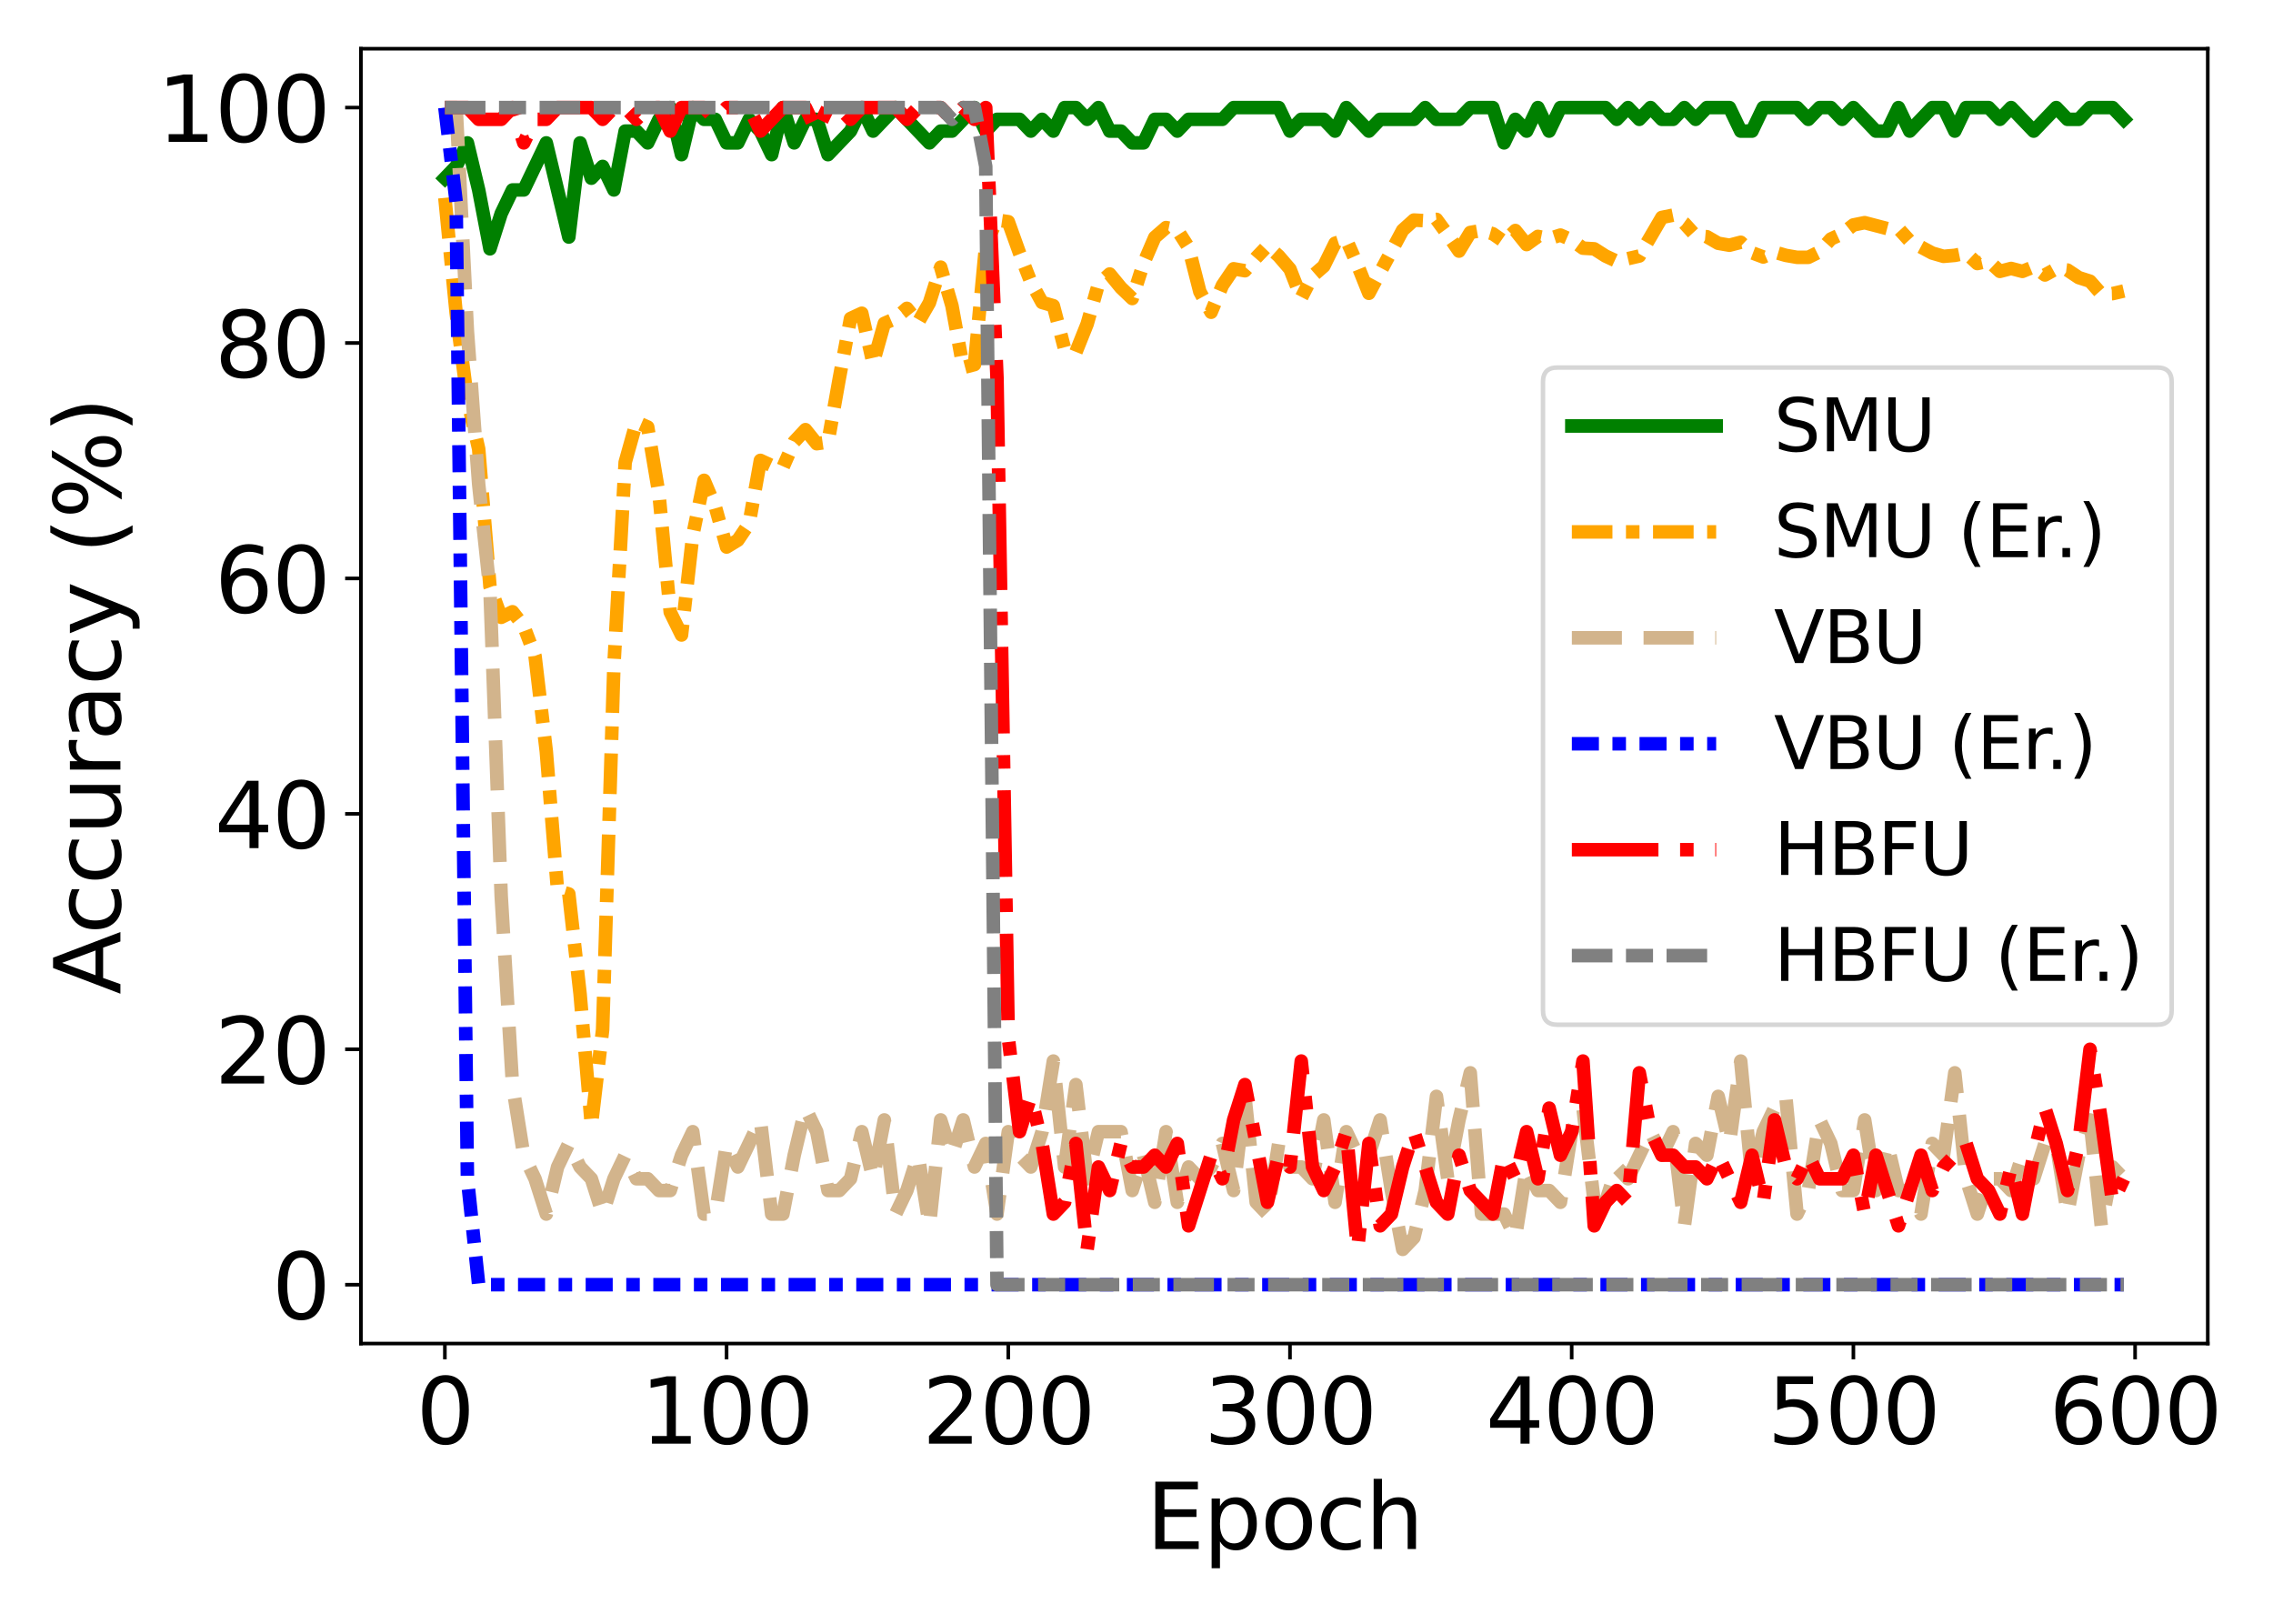 <?xml version="1.0" encoding="utf-8" standalone="no"?>
<!DOCTYPE svg PUBLIC "-//W3C//DTD SVG 1.1//EN"
  "http://www.w3.org/Graphics/SVG/1.1/DTD/svg11.dtd">
<svg height="360pt" version="1.1" viewBox="0 0 504 360" width="504pt" xmlns="http://www.w3.org/2000/svg" xmlns:xlink="http://www.w3.org/1999/xlink">
 <defs>
  <style type="text/css">*{stroke-linecap:butt;stroke-linejoin:round;}</style>
 </defs>
 <g id="figure_1">
  <g id="patch_1">
   <path d="M 0 360 
L 504 360 
L 504 0 
L 0 0 
z
" style="fill:#ffffff;"/>
  </g>
  <g id="axes_1">
   <g id="patch_2">
    <path d="M 80.03 297.88 
L 489.536 297.88 
L 489.536 10.8 
L 80.03 10.8 
z
" style="fill:#ffffff;"/>
   </g>
   <g id="matplotlib.axis_1">
    <g id="xtick_1">
     <g id="line2d_1">
      <defs>
       <path d="M 0 0 
L 0 3.5 
" id="mbb1602a6ee" style="stroke:#000000;stroke-width:0.8;"/>
      </defs>
      <g>
       <use style="stroke:#000000;stroke-width:0.8;" x="98.644" xlink:href="#mbb1602a6ee" y="297.88"/>
      </g>
     </g>
     <g id="text_1">
      <!-- 0 -->
      <g transform="translate(92.281 320.077)scale(0.2 -0.2)">
       <defs>
        <path d="M 2034 4250 
Q 1547 4250 1301 3770 
Q 1056 3291 1056 2328 
Q 1056 1369 1301 889 
Q 1547 409 2034 409 
Q 2525 409 2770 889 
Q 3016 1369 3016 2328 
Q 3016 3291 2770 3770 
Q 2525 4250 2034 4250 
z
M 2034 4750 
Q 2819 4750 3233 4129 
Q 3647 3509 3647 2328 
Q 3647 1150 3233 529 
Q 2819 -91 2034 -91 
Q 1250 -91 836 529 
Q 422 1150 422 2328 
Q 422 3509 836 4129 
Q 1250 4750 2034 4750 
z
" id="DejaVuSans-30" transform="scale(0.016)"/>
       </defs>
       <use xlink:href="#DejaVuSans-30"/>
      </g>
     </g>
    </g>
    <g id="xtick_2">
     <g id="line2d_2">
      <g>
       <use style="stroke:#000000;stroke-width:0.8;" x="161.107" xlink:href="#mbb1602a6ee" y="297.88"/>
      </g>
     </g>
     <g id="text_2">
      <!-- 100 -->
      <g transform="translate(142.019 320.077)scale(0.2 -0.2)">
       <defs>
        <path d="M 794 531 
L 1825 531 
L 1825 4091 
L 703 3866 
L 703 4441 
L 1819 4666 
L 2450 4666 
L 2450 531 
L 3481 531 
L 3481 0 
L 794 0 
L 794 531 
z
" id="DejaVuSans-31" transform="scale(0.016)"/>
       </defs>
       <use xlink:href="#DejaVuSans-31"/>
       <use x="63.623" xlink:href="#DejaVuSans-30"/>
       <use x="127.246" xlink:href="#DejaVuSans-30"/>
      </g>
     </g>
    </g>
    <g id="xtick_3">
     <g id="line2d_3">
      <g>
       <use style="stroke:#000000;stroke-width:0.8;" x="223.57" xlink:href="#mbb1602a6ee" y="297.88"/>
      </g>
     </g>
     <g id="text_3">
      <!-- 200 -->
      <g transform="translate(204.482 320.077)scale(0.2 -0.2)">
       <defs>
        <path d="M 1228 531 
L 3431 531 
L 3431 0 
L 469 0 
L 469 531 
Q 828 903 1448 1529 
Q 2069 2156 2228 2338 
Q 2531 2678 2651 2914 
Q 2772 3150 2772 3378 
Q 2772 3750 2511 3984 
Q 2250 4219 1831 4219 
Q 1534 4219 1204 4116 
Q 875 4013 500 3803 
L 500 4441 
Q 881 4594 1212 4672 
Q 1544 4750 1819 4750 
Q 2544 4750 2975 4387 
Q 3406 4025 3406 3419 
Q 3406 3131 3298 2873 
Q 3191 2616 2906 2266 
Q 2828 2175 2409 1742 
Q 1991 1309 1228 531 
z
" id="DejaVuSans-32" transform="scale(0.016)"/>
       </defs>
       <use xlink:href="#DejaVuSans-32"/>
       <use x="63.623" xlink:href="#DejaVuSans-30"/>
       <use x="127.246" xlink:href="#DejaVuSans-30"/>
      </g>
     </g>
    </g>
    <g id="xtick_4">
     <g id="line2d_4">
      <g>
       <use style="stroke:#000000;stroke-width:0.8;" x="286.032" xlink:href="#mbb1602a6ee" y="297.88"/>
      </g>
     </g>
     <g id="text_4">
      <!-- 300 -->
      <g transform="translate(266.945 320.077)scale(0.2 -0.2)">
       <defs>
        <path d="M 2597 2516 
Q 3050 2419 3304 2112 
Q 3559 1806 3559 1356 
Q 3559 666 3084 287 
Q 2609 -91 1734 -91 
Q 1441 -91 1130 -33 
Q 819 25 488 141 
L 488 750 
Q 750 597 1062 519 
Q 1375 441 1716 441 
Q 2309 441 2620 675 
Q 2931 909 2931 1356 
Q 2931 1769 2642 2001 
Q 2353 2234 1838 2234 
L 1294 2234 
L 1294 2753 
L 1863 2753 
Q 2328 2753 2575 2939 
Q 2822 3125 2822 3475 
Q 2822 3834 2567 4026 
Q 2313 4219 1838 4219 
Q 1578 4219 1281 4162 
Q 984 4106 628 3988 
L 628 4550 
Q 988 4650 1302 4700 
Q 1616 4750 1894 4750 
Q 2613 4750 3031 4423 
Q 3450 4097 3450 3541 
Q 3450 3153 3228 2886 
Q 3006 2619 2597 2516 
z
" id="DejaVuSans-33" transform="scale(0.016)"/>
       </defs>
       <use xlink:href="#DejaVuSans-33"/>
       <use x="63.623" xlink:href="#DejaVuSans-30"/>
       <use x="127.246" xlink:href="#DejaVuSans-30"/>
      </g>
     </g>
    </g>
    <g id="xtick_5">
     <g id="line2d_5">
      <g>
       <use style="stroke:#000000;stroke-width:0.8;" x="348.495" xlink:href="#mbb1602a6ee" y="297.88"/>
      </g>
     </g>
     <g id="text_5">
      <!-- 400 -->
      <g transform="translate(329.408 320.077)scale(0.2 -0.2)">
       <defs>
        <path d="M 2419 4116 
L 825 1625 
L 2419 1625 
L 2419 4116 
z
M 2253 4666 
L 3047 4666 
L 3047 1625 
L 3713 1625 
L 3713 1100 
L 3047 1100 
L 3047 0 
L 2419 0 
L 2419 1100 
L 313 1100 
L 313 1709 
L 2253 4666 
z
" id="DejaVuSans-34" transform="scale(0.016)"/>
       </defs>
       <use xlink:href="#DejaVuSans-34"/>
       <use x="63.623" xlink:href="#DejaVuSans-30"/>
       <use x="127.246" xlink:href="#DejaVuSans-30"/>
      </g>
     </g>
    </g>
    <g id="xtick_6">
     <g id="line2d_6">
      <g>
       <use style="stroke:#000000;stroke-width:0.8;" x="410.958" xlink:href="#mbb1602a6ee" y="297.88"/>
      </g>
     </g>
     <g id="text_6">
      <!-- 500 -->
      <g transform="translate(391.871 320.077)scale(0.2 -0.2)">
       <defs>
        <path d="M 691 4666 
L 3169 4666 
L 3169 4134 
L 1269 4134 
L 1269 2991 
Q 1406 3038 1543 3061 
Q 1681 3084 1819 3084 
Q 2600 3084 3056 2656 
Q 3513 2228 3513 1497 
Q 3513 744 3044 326 
Q 2575 -91 1722 -91 
Q 1428 -91 1123 -41 
Q 819 9 494 109 
L 494 744 
Q 775 591 1075 516 
Q 1375 441 1709 441 
Q 2250 441 2565 725 
Q 2881 1009 2881 1497 
Q 2881 1984 2565 2268 
Q 2250 2553 1709 2553 
Q 1456 2553 1204 2497 
Q 953 2441 691 2322 
L 691 4666 
z
" id="DejaVuSans-35" transform="scale(0.016)"/>
       </defs>
       <use xlink:href="#DejaVuSans-35"/>
       <use x="63.623" xlink:href="#DejaVuSans-30"/>
       <use x="127.246" xlink:href="#DejaVuSans-30"/>
      </g>
     </g>
    </g>
    <g id="xtick_7">
     <g id="line2d_7">
      <g>
       <use style="stroke:#000000;stroke-width:0.8;" x="473.421" xlink:href="#mbb1602a6ee" y="297.88"/>
      </g>
     </g>
     <g id="text_7">
      <!-- 600 -->
      <g transform="translate(454.333 320.077)scale(0.2 -0.2)">
       <defs>
        <path d="M 2113 2584 
Q 1688 2584 1439 2293 
Q 1191 2003 1191 1497 
Q 1191 994 1439 701 
Q 1688 409 2113 409 
Q 2538 409 2786 701 
Q 3034 994 3034 1497 
Q 3034 2003 2786 2293 
Q 2538 2584 2113 2584 
z
M 3366 4563 
L 3366 3988 
Q 3128 4100 2886 4159 
Q 2644 4219 2406 4219 
Q 1781 4219 1451 3797 
Q 1122 3375 1075 2522 
Q 1259 2794 1537 2939 
Q 1816 3084 2150 3084 
Q 2853 3084 3261 2657 
Q 3669 2231 3669 1497 
Q 3669 778 3244 343 
Q 2819 -91 2113 -91 
Q 1303 -91 875 529 
Q 447 1150 447 2328 
Q 447 3434 972 4092 
Q 1497 4750 2381 4750 
Q 2619 4750 2861 4703 
Q 3103 4656 3366 4563 
z
" id="DejaVuSans-36" transform="scale(0.016)"/>
       </defs>
       <use xlink:href="#DejaVuSans-36"/>
       <use x="63.623" xlink:href="#DejaVuSans-30"/>
       <use x="127.246" xlink:href="#DejaVuSans-30"/>
      </g>
     </g>
    </g>
    <g id="text_8">
     <!-- Epoch -->
     <g transform="translate(254.161 343.433)scale(0.2 -0.2)">
      <defs>
       <path d="M 628 4666 
L 3578 4666 
L 3578 4134 
L 1259 4134 
L 1259 2753 
L 3481 2753 
L 3481 2222 
L 1259 2222 
L 1259 531 
L 3634 531 
L 3634 0 
L 628 0 
L 628 4666 
z
" id="DejaVuSans-45" transform="scale(0.016)"/>
       <path d="M 1159 525 
L 1159 -1331 
L 581 -1331 
L 581 3500 
L 1159 3500 
L 1159 2969 
Q 1341 3281 1617 3432 
Q 1894 3584 2278 3584 
Q 2916 3584 3314 3078 
Q 3713 2572 3713 1747 
Q 3713 922 3314 415 
Q 2916 -91 2278 -91 
Q 1894 -91 1617 61 
Q 1341 213 1159 525 
z
M 3116 1747 
Q 3116 2381 2855 2742 
Q 2594 3103 2138 3103 
Q 1681 3103 1420 2742 
Q 1159 2381 1159 1747 
Q 1159 1113 1420 752 
Q 1681 391 2138 391 
Q 2594 391 2855 752 
Q 3116 1113 3116 1747 
z
" id="DejaVuSans-70" transform="scale(0.016)"/>
       <path d="M 1959 3097 
Q 1497 3097 1228 2736 
Q 959 2375 959 1747 
Q 959 1119 1226 758 
Q 1494 397 1959 397 
Q 2419 397 2687 759 
Q 2956 1122 2956 1747 
Q 2956 2369 2687 2733 
Q 2419 3097 1959 3097 
z
M 1959 3584 
Q 2709 3584 3137 3096 
Q 3566 2609 3566 1747 
Q 3566 888 3137 398 
Q 2709 -91 1959 -91 
Q 1206 -91 779 398 
Q 353 888 353 1747 
Q 353 2609 779 3096 
Q 1206 3584 1959 3584 
z
" id="DejaVuSans-6f" transform="scale(0.016)"/>
       <path d="M 3122 3366 
L 3122 2828 
Q 2878 2963 2633 3030 
Q 2388 3097 2138 3097 
Q 1578 3097 1268 2742 
Q 959 2388 959 1747 
Q 959 1106 1268 751 
Q 1578 397 2138 397 
Q 2388 397 2633 464 
Q 2878 531 3122 666 
L 3122 134 
Q 2881 22 2623 -34 
Q 2366 -91 2075 -91 
Q 1284 -91 818 406 
Q 353 903 353 1747 
Q 353 2603 823 3093 
Q 1294 3584 2113 3584 
Q 2378 3584 2631 3529 
Q 2884 3475 3122 3366 
z
" id="DejaVuSans-63" transform="scale(0.016)"/>
       <path d="M 3513 2113 
L 3513 0 
L 2938 0 
L 2938 2094 
Q 2938 2591 2744 2837 
Q 2550 3084 2163 3084 
Q 1697 3084 1428 2787 
Q 1159 2491 1159 1978 
L 1159 0 
L 581 0 
L 581 4863 
L 1159 4863 
L 1159 2956 
Q 1366 3272 1645 3428 
Q 1925 3584 2291 3584 
Q 2894 3584 3203 3211 
Q 3513 2838 3513 2113 
z
" id="DejaVuSans-68" transform="scale(0.016)"/>
      </defs>
      <use xlink:href="#DejaVuSans-45"/>
      <use x="63.184" xlink:href="#DejaVuSans-70"/>
      <use x="126.66" xlink:href="#DejaVuSans-6f"/>
      <use x="187.842" xlink:href="#DejaVuSans-63"/>
      <use x="242.822" xlink:href="#DejaVuSans-68"/>
     </g>
    </g>
   </g>
   <g id="matplotlib.axis_2">
    <g id="ytick_1">
     <g id="line2d_8">
      <defs>
       <path d="M 0 0 
L -3.5 0 
" id="ma4abfda6f7" style="stroke:#000000;stroke-width:0.8;"/>
      </defs>
      <g>
       <use style="stroke:#000000;stroke-width:0.8;" x="80.03" xlink:href="#ma4abfda6f7" y="284.831"/>
      </g>
     </g>
     <g id="text_9">
      <!-- 0 -->
      <g transform="translate(60.305 292.429)scale(0.2 -0.2)">
       <use xlink:href="#DejaVuSans-30"/>
      </g>
     </g>
    </g>
    <g id="ytick_2">
     <g id="line2d_9">
      <g>
       <use style="stroke:#000000;stroke-width:0.8;" x="80.03" xlink:href="#ma4abfda6f7" y="232.635"/>
      </g>
     </g>
     <g id="text_10">
      <!-- 20 -->
      <g transform="translate(47.58 240.233)scale(0.2 -0.2)">
       <use xlink:href="#DejaVuSans-32"/>
       <use x="63.623" xlink:href="#DejaVuSans-30"/>
      </g>
     </g>
    </g>
    <g id="ytick_3">
     <g id="line2d_10">
      <g>
       <use style="stroke:#000000;stroke-width:0.8;" x="80.03" xlink:href="#ma4abfda6f7" y="180.438"/>
      </g>
     </g>
     <g id="text_11">
      <!-- 40 -->
      <g transform="translate(47.58 188.037)scale(0.2 -0.2)">
       <use xlink:href="#DejaVuSans-34"/>
       <use x="63.623" xlink:href="#DejaVuSans-30"/>
      </g>
     </g>
    </g>
    <g id="ytick_4">
     <g id="line2d_11">
      <g>
       <use style="stroke:#000000;stroke-width:0.8;" x="80.03" xlink:href="#ma4abfda6f7" y="128.242"/>
      </g>
     </g>
     <g id="text_12">
      <!-- 60 -->
      <g transform="translate(47.58 135.84)scale(0.2 -0.2)">
       <use xlink:href="#DejaVuSans-36"/>
       <use x="63.623" xlink:href="#DejaVuSans-30"/>
      </g>
     </g>
    </g>
    <g id="ytick_5">
     <g id="line2d_12">
      <g>
       <use style="stroke:#000000;stroke-width:0.8;" x="80.03" xlink:href="#ma4abfda6f7" y="76.045"/>
      </g>
     </g>
     <g id="text_13">
      <!-- 80 -->
      <g transform="translate(47.58 83.644)scale(0.2 -0.2)">
       <defs>
        <path d="M 2034 2216 
Q 1584 2216 1326 1975 
Q 1069 1734 1069 1313 
Q 1069 891 1326 650 
Q 1584 409 2034 409 
Q 2484 409 2743 651 
Q 3003 894 3003 1313 
Q 3003 1734 2745 1975 
Q 2488 2216 2034 2216 
z
M 1403 2484 
Q 997 2584 770 2862 
Q 544 3141 544 3541 
Q 544 4100 942 4425 
Q 1341 4750 2034 4750 
Q 2731 4750 3128 4425 
Q 3525 4100 3525 3541 
Q 3525 3141 3298 2862 
Q 3072 2584 2669 2484 
Q 3125 2378 3379 2068 
Q 3634 1759 3634 1313 
Q 3634 634 3220 271 
Q 2806 -91 2034 -91 
Q 1263 -91 848 271 
Q 434 634 434 1313 
Q 434 1759 690 2068 
Q 947 2378 1403 2484 
z
M 1172 3481 
Q 1172 3119 1398 2916 
Q 1625 2713 2034 2713 
Q 2441 2713 2670 2916 
Q 2900 3119 2900 3481 
Q 2900 3844 2670 4047 
Q 2441 4250 2034 4250 
Q 1625 4250 1398 4047 
Q 1172 3844 1172 3481 
z
" id="DejaVuSans-38" transform="scale(0.016)"/>
       </defs>
       <use xlink:href="#DejaVuSans-38"/>
       <use x="63.623" xlink:href="#DejaVuSans-30"/>
      </g>
     </g>
    </g>
    <g id="ytick_6">
     <g id="line2d_13">
      <g>
       <use style="stroke:#000000;stroke-width:0.8;" x="80.03" xlink:href="#ma4abfda6f7" y="23.849"/>
      </g>
     </g>
     <g id="text_14">
      <!-- 100 -->
      <g transform="translate(34.855 31.448)scale(0.2 -0.2)">
       <use xlink:href="#DejaVuSans-31"/>
       <use x="63.623" xlink:href="#DejaVuSans-30"/>
       <use x="127.246" xlink:href="#DejaVuSans-30"/>
      </g>
     </g>
    </g>
    <g id="text_15">
     <!-- Accuracy (%) -->
     <g transform="translate(26.696 220.479)rotate(-90)scale(0.2 -0.2)">
      <defs>
       <path d="M 2188 4044 
L 1331 1722 
L 3047 1722 
L 2188 4044 
z
M 1831 4666 
L 2547 4666 
L 4325 0 
L 3669 0 
L 3244 1197 
L 1141 1197 
L 716 0 
L 50 0 
L 1831 4666 
z
" id="DejaVuSans-41" transform="scale(0.016)"/>
       <path d="M 544 1381 
L 544 3500 
L 1119 3500 
L 1119 1403 
Q 1119 906 1312 657 
Q 1506 409 1894 409 
Q 2359 409 2629 706 
Q 2900 1003 2900 1516 
L 2900 3500 
L 3475 3500 
L 3475 0 
L 2900 0 
L 2900 538 
Q 2691 219 2414 64 
Q 2138 -91 1772 -91 
Q 1169 -91 856 284 
Q 544 659 544 1381 
z
M 1991 3584 
L 1991 3584 
z
" id="DejaVuSans-75" transform="scale(0.016)"/>
       <path d="M 2631 2963 
Q 2534 3019 2420 3045 
Q 2306 3072 2169 3072 
Q 1681 3072 1420 2755 
Q 1159 2438 1159 1844 
L 1159 0 
L 581 0 
L 581 3500 
L 1159 3500 
L 1159 2956 
Q 1341 3275 1631 3429 
Q 1922 3584 2338 3584 
Q 2397 3584 2469 3576 
Q 2541 3569 2628 3553 
L 2631 2963 
z
" id="DejaVuSans-72" transform="scale(0.016)"/>
       <path d="M 2194 1759 
Q 1497 1759 1228 1600 
Q 959 1441 959 1056 
Q 959 750 1161 570 
Q 1363 391 1709 391 
Q 2188 391 2477 730 
Q 2766 1069 2766 1631 
L 2766 1759 
L 2194 1759 
z
M 3341 1997 
L 3341 0 
L 2766 0 
L 2766 531 
Q 2569 213 2275 61 
Q 1981 -91 1556 -91 
Q 1019 -91 701 211 
Q 384 513 384 1019 
Q 384 1609 779 1909 
Q 1175 2209 1959 2209 
L 2766 2209 
L 2766 2266 
Q 2766 2663 2505 2880 
Q 2244 3097 1772 3097 
Q 1472 3097 1187 3025 
Q 903 2953 641 2809 
L 641 3341 
Q 956 3463 1253 3523 
Q 1550 3584 1831 3584 
Q 2591 3584 2966 3190 
Q 3341 2797 3341 1997 
z
" id="DejaVuSans-61" transform="scale(0.016)"/>
       <path d="M 2059 -325 
Q 1816 -950 1584 -1140 
Q 1353 -1331 966 -1331 
L 506 -1331 
L 506 -850 
L 844 -850 
Q 1081 -850 1212 -737 
Q 1344 -625 1503 -206 
L 1606 56 
L 191 3500 
L 800 3500 
L 1894 763 
L 2988 3500 
L 3597 3500 
L 2059 -325 
z
" id="DejaVuSans-79" transform="scale(0.016)"/>
       <path id="DejaVuSans-20" transform="scale(0.016)"/>
       <path d="M 1984 4856 
Q 1566 4138 1362 3434 
Q 1159 2731 1159 2009 
Q 1159 1288 1364 580 
Q 1569 -128 1984 -844 
L 1484 -844 
Q 1016 -109 783 600 
Q 550 1309 550 2009 
Q 550 2706 781 3412 
Q 1013 4119 1484 4856 
L 1984 4856 
z
" id="DejaVuSans-28" transform="scale(0.016)"/>
       <path d="M 4653 2053 
Q 4381 2053 4226 1822 
Q 4072 1591 4072 1178 
Q 4072 772 4226 539 
Q 4381 306 4653 306 
Q 4919 306 5073 539 
Q 5228 772 5228 1178 
Q 5228 1588 5073 1820 
Q 4919 2053 4653 2053 
z
M 4653 2450 
Q 5147 2450 5437 2106 
Q 5728 1763 5728 1178 
Q 5728 594 5436 251 
Q 5144 -91 4653 -91 
Q 4153 -91 3862 251 
Q 3572 594 3572 1178 
Q 3572 1766 3864 2108 
Q 4156 2450 4653 2450 
z
M 1428 4353 
Q 1159 4353 1004 4120 
Q 850 3888 850 3481 
Q 850 3069 1003 2837 
Q 1156 2606 1428 2606 
Q 1700 2606 1854 2837 
Q 2009 3069 2009 3481 
Q 2009 3884 1853 4118 
Q 1697 4353 1428 4353 
z
M 4250 4750 
L 4750 4750 
L 1831 -91 
L 1331 -91 
L 4250 4750 
z
M 1428 4750 
Q 1922 4750 2215 4408 
Q 2509 4066 2509 3481 
Q 2509 2891 2217 2550 
Q 1925 2209 1428 2209 
Q 931 2209 642 2551 
Q 353 2894 353 3481 
Q 353 4063 643 4406 
Q 934 4750 1428 4750 
z
" id="DejaVuSans-25" transform="scale(0.016)"/>
       <path d="M 513 4856 
L 1013 4856 
Q 1481 4119 1714 3412 
Q 1947 2706 1947 2009 
Q 1947 1309 1714 600 
Q 1481 -109 1013 -844 
L 513 -844 
Q 928 -128 1133 580 
Q 1338 1288 1338 2009 
Q 1338 2731 1133 3434 
Q 928 4138 513 4856 
z
" id="DejaVuSans-29" transform="scale(0.016)"/>
      </defs>
      <use xlink:href="#DejaVuSans-41"/>
      <use x="66.658" xlink:href="#DejaVuSans-63"/>
      <use x="121.639" xlink:href="#DejaVuSans-63"/>
      <use x="176.619" xlink:href="#DejaVuSans-75"/>
      <use x="239.998" xlink:href="#DejaVuSans-72"/>
      <use x="281.111" xlink:href="#DejaVuSans-61"/>
      <use x="342.391" xlink:href="#DejaVuSans-63"/>
      <use x="397.371" xlink:href="#DejaVuSans-79"/>
      <use x="456.551" xlink:href="#DejaVuSans-20"/>
      <use x="488.338" xlink:href="#DejaVuSans-28"/>
      <use x="527.352" xlink:href="#DejaVuSans-25"/>
      <use x="622.371" xlink:href="#DejaVuSans-29"/>
     </g>
    </g>
   </g>
   <g id="line2d_14">
    <path clip-path="url(#p38c6c66d37)" d="M 98.644 39.508 
L 101.142 36.898 
L 103.641 31.679 
L 106.139 42.118 
L 108.638 55.167 
L 111.136 47.337 
L 113.635 42.118 
L 116.134 42.118 
L 121.131 31.679 
L 126.128 52.557 
L 128.626 31.679 
L 131.125 39.508 
L 133.623 36.898 
L 136.122 42.118 
L 138.62 29.069 
L 141.119 29.069 
L 143.617 31.679 
L 146.116 26.459 
L 148.614 23.849 
L 151.113 34.288 
L 153.611 23.849 
L 156.11 26.459 
L 158.608 26.459 
L 161.107 31.679 
L 163.605 31.679 
L 166.104 26.459 
L 168.602 29.069 
L 171.101 34.288 
L 173.599 23.849 
L 176.098 31.679 
L 178.596 26.459 
L 181.095 26.459 
L 183.593 34.288 
L 188.59 29.069 
L 191.089 23.849 
L 193.587 29.069 
L 198.584 23.849 
L 206.08 31.679 
L 208.579 29.069 
L 211.077 29.069 
L 216.074 23.849 
L 218.573 29.069 
L 221.071 26.459 
L 226.068 26.459 
L 228.567 29.069 
L 231.065 26.459 
L 233.564 29.069 
L 236.062 23.849 
L 238.561 23.849 
L 241.059 26.459 
L 243.558 23.849 
L 246.056 29.069 
L 248.555 29.069 
L 251.053 31.679 
L 253.552 31.679 
L 256.05 26.459 
L 258.549 26.459 
L 261.047 29.069 
L 263.546 26.459 
L 271.041 26.459 
L 273.54 23.849 
L 283.534 23.849 
L 286.032 29.069 
L 288.531 26.459 
L 293.528 26.459 
L 296.027 29.069 
L 298.525 23.849 
L 303.522 29.069 
L 306.021 26.459 
L 313.516 26.459 
L 316.015 23.849 
L 318.513 26.459 
L 323.51 26.459 
L 326.009 23.849 
L 331.006 23.849 
L 333.504 31.679 
L 336.003 26.459 
L 338.501 29.069 
L 341 23.849 
L 343.498 29.069 
L 345.997 23.849 
L 355.991 23.849 
L 358.489 26.459 
L 360.988 23.849 
L 363.486 26.459 
L 365.985 23.849 
L 368.483 26.459 
L 370.982 26.459 
L 373.48 23.849 
L 375.979 26.459 
L 378.477 23.849 
L 383.474 23.849 
L 385.973 29.069 
L 388.472 29.069 
L 390.97 23.849 
L 398.466 23.849 
L 400.964 26.459 
L 403.463 23.849 
L 405.961 23.849 
L 408.46 26.459 
L 410.958 23.849 
L 415.955 29.069 
L 418.454 29.069 
L 420.952 23.849 
L 423.451 29.069 
L 428.448 23.849 
L 430.946 23.849 
L 433.445 29.069 
L 435.943 23.849 
L 440.94 23.849 
L 443.439 26.459 
L 445.937 23.849 
L 450.934 29.069 
L 455.931 23.849 
L 458.43 26.459 
L 460.928 26.459 
L 463.427 23.849 
L 468.424 23.849 
L 470.922 26.459 
L 470.922 26.459 
" style="fill:none;stroke:#008000;stroke-linecap:square;stroke-width:3;"/>
   </g>
   <g id="line2d_15">
    <path clip-path="url(#p38c6c66d37)" d="M 98.644 43.859 
L 101.142 69.375 
L 103.641 88.588 
L 106.139 99.534 
L 108.638 129.983 
L 111.136 136.87 
L 113.635 135.635 
L 116.134 138.827 
L 118.632 145.422 
L 121.131 166.59 
L 123.629 197.475 
L 126.128 198.201 
L 128.626 220.384 
L 131.125 249.452 
L 133.623 228.284 
L 136.122 147.526 
L 138.62 102.506 
L 141.119 93.589 
L 143.617 94.677 
L 146.116 109.537 
L 148.614 135.709 
L 151.113 140.785 
L 153.611 118.672 
L 156.11 106.494 
L 158.608 112.366 
L 161.107 121.281 
L 163.605 119.76 
L 166.104 116.062 
L 168.602 102.071 
L 171.101 103.232 
L 173.599 103.595 
L 176.098 97.939 
L 178.596 95.256 
L 181.095 98.375 
L 183.593 98.012 
L 186.092 83.948 
L 188.59 70.609 
L 191.089 69.448 
L 193.587 80.54 
L 196.086 71.695 
L 198.584 70.609 
L 201.083 68.362 
L 203.581 71.478 
L 206.08 67.128 
L 208.579 59.228 
L 211.077 67.78 
L 213.576 81.482 
L 216.074 80.829 
L 218.573 54.152 
L 221.071 48.789 
L 223.57 49.149 
L 226.068 56.109 
L 228.567 62.49 
L 231.065 67.057 
L 233.564 67.78 
L 236.062 77.35 
L 238.561 78.076 
L 241.059 71.841 
L 243.558 62.996 
L 246.056 60.749 
L 248.555 63.795 
L 251.053 66.186 
L 253.552 58.429 
L 256.05 52.63 
L 258.549 50.454 
L 261.047 50.962 
L 263.546 54.877 
L 266.044 64.664 
L 268.543 69.231 
L 271.041 63.286 
L 273.54 59.588 
L 276.038 60.024 
L 278.537 57.124 
L 281.035 54.514 
L 283.534 56.762 
L 286.032 59.661 
L 288.531 66.042 
L 291.029 61.185 
L 293.528 59.009 
L 296.027 53.935 
L 298.525 53.136 
L 301.024 58.792 
L 303.522 65.027 
L 311.018 51.036 
L 313.516 48.789 
L 316.015 48.932 
L 318.513 48.642 
L 321.012 52.051 
L 323.51 55.673 
L 326.009 51.542 
L 328.507 51.106 
L 331.006 51.832 
L 333.504 53.572 
L 336.003 51.106 
L 338.501 54.225 
L 341 52.411 
L 343.498 52.92 
L 345.997 52.121 
L 348.495 53.21 
L 350.994 55.021 
L 353.492 55.167 
L 355.991 56.762 
L 358.489 57.923 
L 363.486 56.762 
L 368.483 48.207 
L 370.982 47.7 
L 373.48 49.511 
L 375.979 52.267 
L 378.477 52.484 
L 380.976 53.935 
L 383.474 54.368 
L 385.973 53.716 
L 388.472 56.036 
L 390.97 56.978 
L 393.469 55.892 
L 395.967 56.618 
L 398.466 57.051 
L 400.964 57.051 
L 403.463 55.819 
L 405.961 52.993 
L 408.46 51.832 
L 410.958 49.874 
L 413.457 49.368 
L 418.454 50.673 
L 420.952 50.673 
L 423.451 53.426 
L 428.448 56.109 
L 430.946 56.835 
L 433.445 56.618 
L 435.943 56.109 
L 438.442 58.429 
L 440.94 57.85 
L 443.439 60.17 
L 445.937 59.517 
L 448.436 60.17 
L 450.934 59.155 
L 453.433 60.966 
L 455.931 59.588 
L 458.43 59.88 
L 460.928 61.545 
L 463.427 62.344 
L 465.925 65.17 
L 468.424 65.1 
L 470.922 64.518 
L 470.922 64.518 
" style="fill:none;stroke:#ffa500;stroke-dasharray:9,3,3,3;stroke-dashoffset:0;stroke-width:3;"/>
   </g>
   <g id="line2d_16">
    <path clip-path="url(#p38c6c66d37)" d="M 98.644 23.849 
L 101.142 23.849 
L 103.641 73.436 
L 106.139 107.363 
L 108.638 130.852 
L 111.136 198.707 
L 113.635 240.464 
L 116.134 256.123 
L 118.632 261.343 
L 121.131 269.172 
L 123.629 258.733 
L 126.128 253.513 
L 128.626 258.733 
L 131.125 261.343 
L 133.623 269.172 
L 136.122 261.343 
L 138.62 256.123 
L 141.119 261.343 
L 143.617 261.343 
L 146.116 263.952 
L 148.614 263.952 
L 151.113 256.123 
L 153.611 250.903 
L 156.11 269.172 
L 158.608 269.172 
L 161.107 253.513 
L 163.605 258.733 
L 168.602 248.293 
L 171.101 269.172 
L 173.599 269.172 
L 176.098 256.123 
L 178.596 245.684 
L 181.095 250.903 
L 183.593 263.952 
L 186.092 263.952 
L 188.59 261.343 
L 191.089 250.903 
L 193.587 261.343 
L 196.086 248.293 
L 198.584 269.172 
L 201.083 263.952 
L 203.581 256.123 
L 206.08 271.782 
L 208.579 248.293 
L 211.077 256.123 
L 213.576 248.293 
L 216.074 258.733 
L 218.573 253.513 
L 221.071 269.172 
L 223.57 250.903 
L 226.068 256.123 
L 228.567 258.733 
L 231.065 250.903 
L 233.564 235.244 
L 236.062 258.733 
L 238.561 240.464 
L 241.059 261.343 
L 243.558 250.903 
L 248.555 250.903 
L 251.053 263.952 
L 253.552 256.123 
L 256.05 266.562 
L 258.549 250.903 
L 261.047 266.562 
L 263.546 258.733 
L 266.044 261.343 
L 268.543 258.733 
L 271.041 253.513 
L 273.54 263.952 
L 276.038 243.074 
L 278.537 266.562 
L 281.035 269.172 
L 283.534 253.513 
L 286.032 258.733 
L 288.531 258.733 
L 291.029 261.343 
L 293.528 248.293 
L 296.027 266.562 
L 298.525 250.903 
L 301.024 256.123 
L 303.522 256.123 
L 306.021 248.293 
L 308.519 263.952 
L 311.018 277.001 
L 313.516 274.392 
L 316.015 263.952 
L 318.513 243.074 
L 321.012 261.343 
L 323.51 248.293 
L 326.009 237.854 
L 328.507 269.172 
L 333.504 269.172 
L 336.003 274.392 
L 338.501 258.733 
L 341 263.952 
L 343.498 263.952 
L 345.997 266.562 
L 348.495 250.903 
L 350.994 245.684 
L 353.492 266.562 
L 355.991 266.562 
L 358.489 258.733 
L 360.988 261.343 
L 365.985 250.903 
L 368.483 256.123 
L 370.982 250.903 
L 373.48 271.782 
L 375.979 253.513 
L 378.477 256.123 
L 380.976 243.074 
L 383.474 253.513 
L 385.973 235.244 
L 388.472 261.343 
L 390.97 250.903 
L 393.469 245.684 
L 395.967 243.074 
L 398.466 269.172 
L 400.964 263.952 
L 403.463 248.293 
L 405.961 253.513 
L 408.46 263.952 
L 410.958 263.952 
L 413.457 248.293 
L 415.955 263.952 
L 418.454 253.513 
L 420.952 263.952 
L 423.451 263.952 
L 425.949 269.172 
L 428.448 253.513 
L 430.946 256.123 
L 433.445 237.854 
L 435.943 261.343 
L 438.442 269.172 
L 440.94 261.343 
L 443.439 261.343 
L 445.937 263.952 
L 448.436 256.123 
L 450.934 261.343 
L 453.433 253.513 
L 455.931 253.513 
L 458.43 269.172 
L 460.928 256.123 
L 463.427 248.293 
L 465.925 271.782 
L 468.424 258.733 
L 470.922 261.343 
L 470.922 261.343 
" style="fill:none;stroke:#d2b48c;stroke-dasharray:11.1,4.8;stroke-dashoffset:0;stroke-width:3;"/>
   </g>
   <g id="line2d_17">
    <path clip-path="url(#p38c6c66d37)" d="M 98.644 23.849 
L 101.142 44.728 
L 103.641 261.343 
L 106.139 284.831 
L 470.922 284.831 
L 470.922 284.831 
" style="fill:none;stroke:#0000ff;stroke-dasharray:6,3,3,3;stroke-dashoffset:0;stroke-width:3;"/>
   </g>
   <g id="line2d_18">
    <path clip-path="url(#p38c6c66d37)" d="M 98.644 23.849 
L 103.641 23.849 
L 106.139 26.459 
L 111.136 26.459 
L 113.635 23.849 
L 116.134 31.679 
L 118.632 26.459 
L 121.131 26.459 
L 123.629 23.849 
L 131.125 23.849 
L 133.623 26.459 
L 136.122 23.849 
L 138.62 23.849 
L 141.119 26.459 
L 143.617 23.849 
L 146.116 23.849 
L 148.614 29.069 
L 151.113 23.849 
L 156.11 23.849 
L 158.608 26.459 
L 161.107 23.849 
L 166.104 23.849 
L 168.602 29.069 
L 173.599 23.849 
L 178.596 23.849 
L 181.095 29.069 
L 183.593 23.849 
L 186.092 23.849 
L 188.59 26.459 
L 191.089 23.849 
L 198.584 23.849 
L 201.083 26.459 
L 203.581 23.849 
L 208.579 23.849 
L 211.077 26.459 
L 213.576 23.849 
L 216.074 26.459 
L 218.573 23.849 
L 221.071 83.875 
L 223.57 230.025 
L 226.068 250.903 
L 228.567 243.074 
L 231.065 253.513 
L 233.564 269.172 
L 236.062 266.562 
L 238.561 253.513 
L 241.059 277.001 
L 243.558 258.733 
L 246.056 263.952 
L 248.555 253.513 
L 251.053 258.733 
L 253.552 258.733 
L 256.05 256.123 
L 258.549 258.733 
L 261.047 253.513 
L 263.546 271.782 
L 268.543 256.123 
L 271.041 261.343 
L 273.54 248.293 
L 276.038 240.464 
L 281.035 266.562 
L 283.534 256.123 
L 286.032 258.733 
L 288.531 235.244 
L 291.029 258.733 
L 293.528 263.952 
L 296.027 258.733 
L 298.525 250.903 
L 301.024 277.001 
L 303.522 253.513 
L 306.021 271.782 
L 308.519 269.172 
L 311.018 258.733 
L 313.516 250.903 
L 318.513 266.562 
L 321.012 269.172 
L 323.51 256.123 
L 326.009 263.952 
L 331.006 269.172 
L 333.504 256.123 
L 336.003 261.343 
L 338.501 250.903 
L 341 261.343 
L 343.498 245.684 
L 345.997 256.123 
L 348.495 250.903 
L 350.994 235.244 
L 353.492 271.782 
L 355.991 266.562 
L 358.489 263.952 
L 360.988 266.562 
L 363.486 237.854 
L 365.985 250.903 
L 368.483 256.123 
L 370.982 256.123 
L 373.48 258.733 
L 375.979 258.733 
L 378.477 261.343 
L 380.976 256.123 
L 385.973 266.562 
L 388.472 256.123 
L 390.97 266.562 
L 393.469 248.293 
L 395.967 258.733 
L 398.466 261.343 
L 400.964 256.123 
L 403.463 261.343 
L 408.46 261.343 
L 410.958 256.123 
L 413.457 269.172 
L 415.955 256.123 
L 420.952 271.782 
L 425.949 256.123 
L 428.448 263.952 
L 430.946 258.733 
L 435.943 253.513 
L 438.442 261.343 
L 440.94 263.952 
L 443.439 269.172 
L 445.937 258.733 
L 448.436 269.172 
L 450.934 256.123 
L 453.433 245.684 
L 455.931 253.513 
L 458.43 263.952 
L 460.928 253.513 
L 463.427 232.635 
L 465.925 248.293 
L 468.424 266.562 
L 470.922 261.343 
L 470.922 261.343 
" style="fill:none;stroke:#ff0000;stroke-dasharray:19.2,4.8,3,4.8;stroke-dashoffset:0;stroke-width:3;"/>
   </g>
   <g id="line2d_19">
    <path clip-path="url(#p38c6c66d37)" d="M 98.644 23.849 
L 208.579 23.849 
L 211.077 26.459 
L 213.576 23.849 
L 216.074 23.849 
L 218.573 36.898 
L 221.071 284.831 
L 470.922 284.831 
L 470.922 284.831 
" style="fill:none;stroke:#808080;stroke-dasharray:9,3,6,3;stroke-dashoffset:0;stroke-width:3;"/>
   </g>
   <g id="patch_3">
    <path d="M 80.03 297.88 
L 80.03 10.8 
" style="fill:none;stroke:#000000;stroke-linecap:square;stroke-linejoin:miter;stroke-width:0.8;"/>
   </g>
   <g id="patch_4">
    <path d="M 489.536 297.88 
L 489.536 10.8 
" style="fill:none;stroke:#000000;stroke-linecap:square;stroke-linejoin:miter;stroke-width:0.8;"/>
   </g>
   <g id="patch_5">
    <path d="M 80.03 297.88 
L 489.536 297.88 
" style="fill:none;stroke:#000000;stroke-linecap:square;stroke-linejoin:miter;stroke-width:0.8;"/>
   </g>
   <g id="patch_6">
    <path d="M 80.03 10.8 
L 489.536 10.8 
" style="fill:none;stroke:#000000;stroke-linecap:square;stroke-linejoin:miter;stroke-width:0.8;"/>
   </g>
   <g id="legend_1">
    <g id="patch_7">
     <path d="M 345.331 227.195 
L 478.336 227.195 
Q 481.536 227.195 481.536 223.995 
L 481.536 84.685 
Q 481.536 81.485 478.336 81.485 
L 345.331 81.485 
Q 342.131 81.485 342.131 84.685 
L 342.131 223.995 
Q 342.131 227.195 345.331 227.195 
z
" style="fill:#ffffff;opacity:0.8;stroke:#cccccc;stroke-linejoin:miter;"/>
    </g>
    <g id="line2d_20">
     <path d="M 348.531 94.442 
L 380.531 94.442 
" style="fill:none;stroke:#008000;stroke-linecap:square;stroke-width:3;"/>
    </g>
    <g id="line2d_21"/>
    <g id="text_16">
     <!-- SMU -->
     <g transform="translate(393.331 100.043)scale(0.16 -0.16)">
      <defs>
       <path d="M 3425 4513 
L 3425 3897 
Q 3066 4069 2747 4153 
Q 2428 4238 2131 4238 
Q 1616 4238 1336 4038 
Q 1056 3838 1056 3469 
Q 1056 3159 1242 3001 
Q 1428 2844 1947 2747 
L 2328 2669 
Q 3034 2534 3370 2195 
Q 3706 1856 3706 1288 
Q 3706 609 3251 259 
Q 2797 -91 1919 -91 
Q 1588 -91 1214 -16 
Q 841 59 441 206 
L 441 856 
Q 825 641 1194 531 
Q 1563 422 1919 422 
Q 2459 422 2753 634 
Q 3047 847 3047 1241 
Q 3047 1584 2836 1778 
Q 2625 1972 2144 2069 
L 1759 2144 
Q 1053 2284 737 2584 
Q 422 2884 422 3419 
Q 422 4038 858 4394 
Q 1294 4750 2059 4750 
Q 2388 4750 2728 4690 
Q 3069 4631 3425 4513 
z
" id="DejaVuSans-53" transform="scale(0.016)"/>
       <path d="M 628 4666 
L 1569 4666 
L 2759 1491 
L 3956 4666 
L 4897 4666 
L 4897 0 
L 4281 0 
L 4281 4097 
L 3078 897 
L 2444 897 
L 1241 4097 
L 1241 0 
L 628 0 
L 628 4666 
z
" id="DejaVuSans-4d" transform="scale(0.016)"/>
       <path d="M 556 4666 
L 1191 4666 
L 1191 1831 
Q 1191 1081 1462 751 
Q 1734 422 2344 422 
Q 2950 422 3222 751 
Q 3494 1081 3494 1831 
L 3494 4666 
L 4128 4666 
L 4128 1753 
Q 4128 841 3676 375 
Q 3225 -91 2344 -91 
Q 1459 -91 1007 375 
Q 556 841 556 1753 
L 556 4666 
z
" id="DejaVuSans-55" transform="scale(0.016)"/>
      </defs>
      <use xlink:href="#DejaVuSans-53"/>
      <use x="63.477" xlink:href="#DejaVuSans-4d"/>
      <use x="149.756" xlink:href="#DejaVuSans-55"/>
     </g>
    </g>
    <g id="line2d_22">
     <path d="M 348.531 117.927 
L 380.531 117.927 
" style="fill:none;stroke:#ffa500;stroke-dasharray:9,3,3,3;stroke-dashoffset:0;stroke-width:3;"/>
    </g>
    <g id="line2d_23"/>
    <g id="text_17">
     <!-- SMU (Er.) -->
     <g transform="translate(393.331 123.528)scale(0.16 -0.16)">
      <defs>
       <path d="M 684 794 
L 1344 794 
L 1344 0 
L 684 0 
L 684 794 
z
" id="DejaVuSans-2e" transform="scale(0.016)"/>
      </defs>
      <use xlink:href="#DejaVuSans-53"/>
      <use x="63.477" xlink:href="#DejaVuSans-4d"/>
      <use x="149.756" xlink:href="#DejaVuSans-55"/>
      <use x="222.949" xlink:href="#DejaVuSans-20"/>
      <use x="254.736" xlink:href="#DejaVuSans-28"/>
      <use x="293.75" xlink:href="#DejaVuSans-45"/>
      <use x="356.934" xlink:href="#DejaVuSans-72"/>
      <use x="388.922" xlink:href="#DejaVuSans-2e"/>
      <use x="420.709" xlink:href="#DejaVuSans-29"/>
     </g>
    </g>
    <g id="line2d_24">
     <path d="M 348.531 141.412 
L 380.531 141.412 
" style="fill:none;stroke:#d2b48c;stroke-dasharray:11.1,4.8;stroke-dashoffset:0;stroke-width:3;"/>
    </g>
    <g id="line2d_25"/>
    <g id="text_18">
     <!-- VBU -->
     <g transform="translate(393.331 147.012)scale(0.16 -0.16)">
      <defs>
       <path d="M 1831 0 
L 50 4666 
L 709 4666 
L 2188 738 
L 3669 4666 
L 4325 4666 
L 2547 0 
L 1831 0 
z
" id="DejaVuSans-56" transform="scale(0.016)"/>
       <path d="M 1259 2228 
L 1259 519 
L 2272 519 
Q 2781 519 3026 730 
Q 3272 941 3272 1375 
Q 3272 1813 3026 2020 
Q 2781 2228 2272 2228 
L 1259 2228 
z
M 1259 4147 
L 1259 2741 
L 2194 2741 
Q 2656 2741 2882 2914 
Q 3109 3088 3109 3444 
Q 3109 3797 2882 3972 
Q 2656 4147 2194 4147 
L 1259 4147 
z
M 628 4666 
L 2241 4666 
Q 2963 4666 3353 4366 
Q 3744 4066 3744 3513 
Q 3744 3084 3544 2831 
Q 3344 2578 2956 2516 
Q 3422 2416 3680 2098 
Q 3938 1781 3938 1306 
Q 3938 681 3513 340 
Q 3088 0 2303 0 
L 628 0 
L 628 4666 
z
" id="DejaVuSans-42" transform="scale(0.016)"/>
      </defs>
      <use xlink:href="#DejaVuSans-56"/>
      <use x="68.408" xlink:href="#DejaVuSans-42"/>
      <use x="137.012" xlink:href="#DejaVuSans-55"/>
     </g>
    </g>
    <g id="line2d_26">
     <path d="M 348.531 164.898 
L 380.531 164.898 
" style="fill:none;stroke:#0000ff;stroke-dasharray:6,3,3,3;stroke-dashoffset:0;stroke-width:3;"/>
    </g>
    <g id="line2d_27"/>
    <g id="text_19">
     <!-- VBU (Er.) -->
     <g transform="translate(393.331 170.498)scale(0.16 -0.16)">
      <use xlink:href="#DejaVuSans-56"/>
      <use x="68.408" xlink:href="#DejaVuSans-42"/>
      <use x="137.012" xlink:href="#DejaVuSans-55"/>
      <use x="210.205" xlink:href="#DejaVuSans-20"/>
      <use x="241.992" xlink:href="#DejaVuSans-28"/>
      <use x="281.006" xlink:href="#DejaVuSans-45"/>
      <use x="344.189" xlink:href="#DejaVuSans-72"/>
      <use x="376.178" xlink:href="#DejaVuSans-2e"/>
      <use x="407.965" xlink:href="#DejaVuSans-29"/>
     </g>
    </g>
    <g id="line2d_28">
     <path d="M 348.531 188.382 
L 380.531 188.382 
" style="fill:none;stroke:#ff0000;stroke-dasharray:19.2,4.8,3,4.8;stroke-dashoffset:0;stroke-width:3;"/>
    </g>
    <g id="line2d_29"/>
    <g id="text_20">
     <!-- HBFU -->
     <g transform="translate(393.331 193.982)scale(0.16 -0.16)">
      <defs>
       <path d="M 628 4666 
L 1259 4666 
L 1259 2753 
L 3553 2753 
L 3553 4666 
L 4184 4666 
L 4184 0 
L 3553 0 
L 3553 2222 
L 1259 2222 
L 1259 0 
L 628 0 
L 628 4666 
z
" id="DejaVuSans-48" transform="scale(0.016)"/>
       <path d="M 628 4666 
L 3309 4666 
L 3309 4134 
L 1259 4134 
L 1259 2759 
L 3109 2759 
L 3109 2228 
L 1259 2228 
L 1259 0 
L 628 0 
L 628 4666 
z
" id="DejaVuSans-46" transform="scale(0.016)"/>
      </defs>
      <use xlink:href="#DejaVuSans-48"/>
      <use x="75.195" xlink:href="#DejaVuSans-42"/>
      <use x="143.799" xlink:href="#DejaVuSans-46"/>
      <use x="201.318" xlink:href="#DejaVuSans-55"/>
     </g>
    </g>
    <g id="line2d_30">
     <path d="M 348.531 211.868 
L 380.531 211.868 
" style="fill:none;stroke:#808080;stroke-dasharray:9,3,6,3;stroke-dashoffset:0;stroke-width:3;"/>
    </g>
    <g id="line2d_31"/>
    <g id="text_21">
     <!-- HBFU (Er.) -->
     <g transform="translate(393.331 217.468)scale(0.16 -0.16)">
      <use xlink:href="#DejaVuSans-48"/>
      <use x="75.195" xlink:href="#DejaVuSans-42"/>
      <use x="143.799" xlink:href="#DejaVuSans-46"/>
      <use x="201.318" xlink:href="#DejaVuSans-55"/>
      <use x="274.512" xlink:href="#DejaVuSans-20"/>
      <use x="306.299" xlink:href="#DejaVuSans-28"/>
      <use x="345.312" xlink:href="#DejaVuSans-45"/>
      <use x="408.496" xlink:href="#DejaVuSans-72"/>
      <use x="440.484" xlink:href="#DejaVuSans-2e"/>
      <use x="472.271" xlink:href="#DejaVuSans-29"/>
     </g>
    </g>
   </g>
  </g>
 </g>
 <defs>
  <clipPath id="p38c6c66d37">
   <rect height="287.08" width="409.506" x="80.03" y="10.8"/>
  </clipPath>
 </defs>
</svg>
